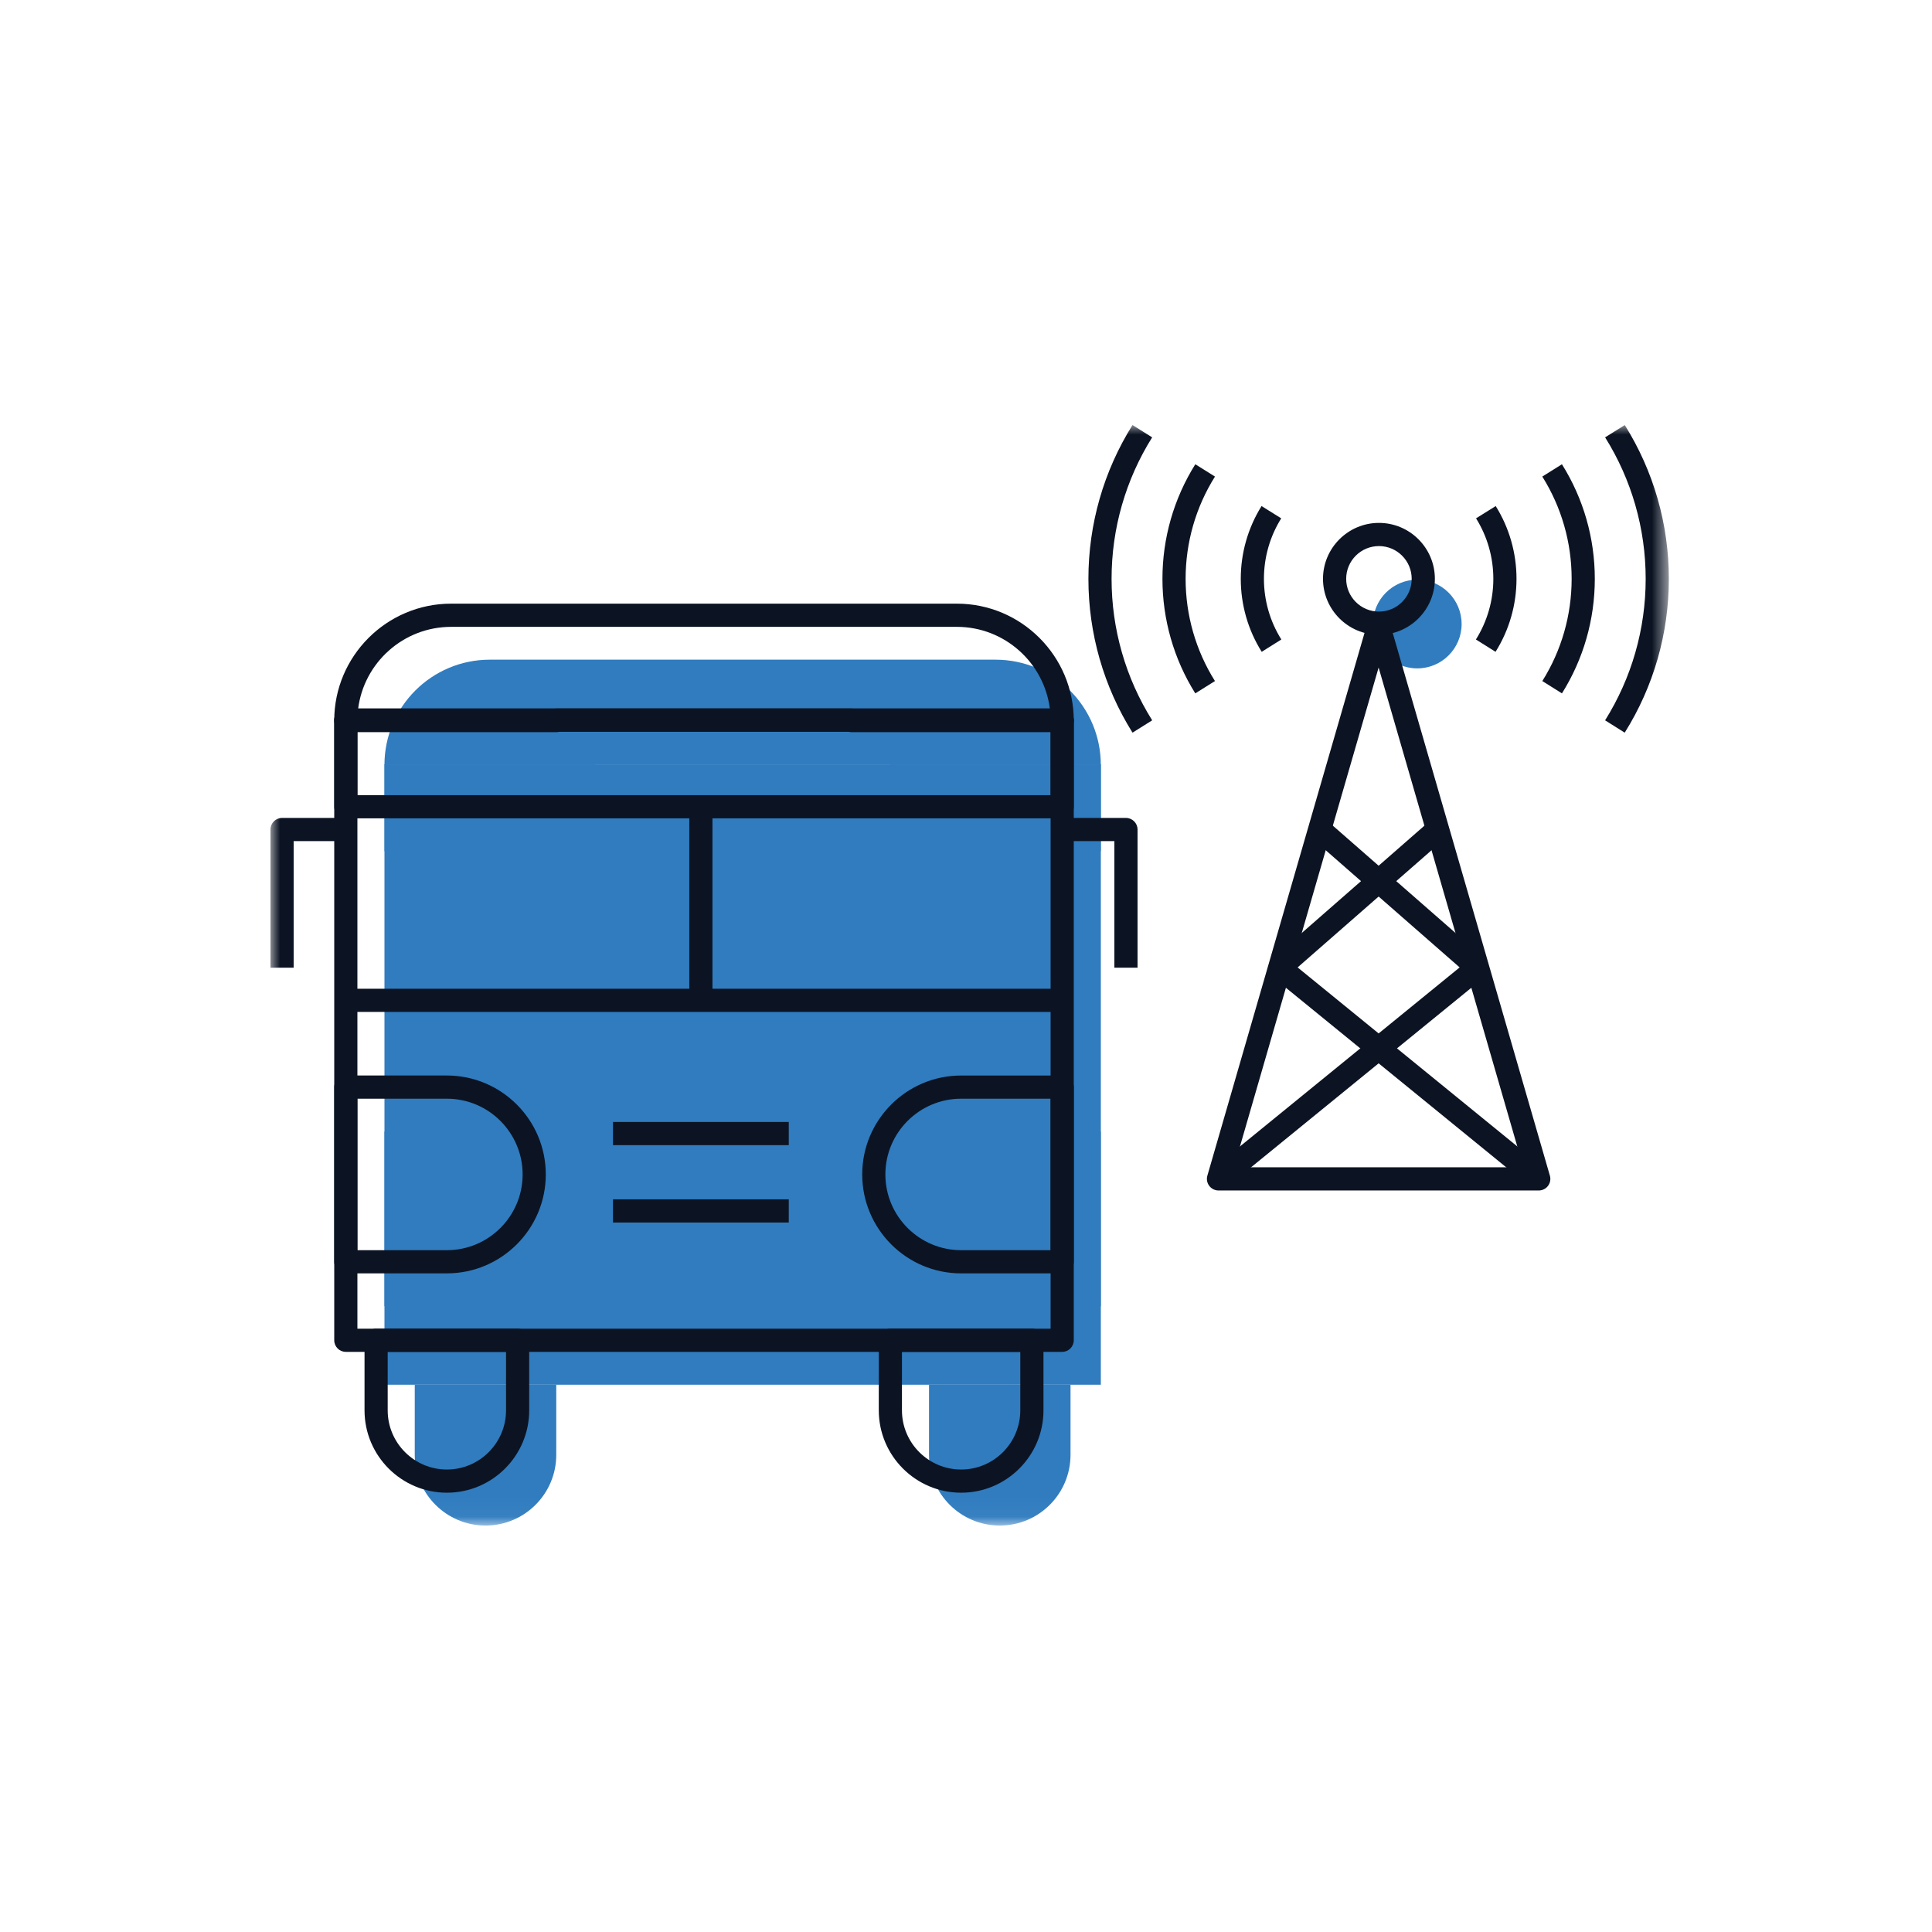 <?xml version="1.0" encoding="UTF-8" standalone="no"?>
<svg width="100px" height="100px" viewBox="0 0 100 100" version="1.1" xmlns="http://www.w3.org/2000/svg" xmlns:xlink="http://www.w3.org/1999/xlink">
    <!-- Generator: Sketch 41.2 (35397) - http://www.bohemiancoding.com/sketch -->
    <title>Artboard Copy 63</title>
    <desc>Created with Sketch.</desc>
    <defs>
        <polygon id="path-1" points="0 56.962 72.379 56.962 72.379 -0 0 -0"></polygon>
    </defs>
    <g id="Welcome" stroke="none" stroke-width="1" fill="none" fill-rule="evenodd">
        <g id="Artboard-Copy-63">
            <g id="Page-1-Copy" transform="translate(14, 22)">
                <path d="M61.653,10.299 C61.653,9.031 60.626,8.004 59.357,8.004 C58.09,8.004 57.062,9.031 57.062,10.299 C57.062,11.567 58.09,12.595 59.357,12.595 C60.626,12.595 61.653,11.567 61.653,10.299 Z" id="Fill-1" fill="#307CBF"></path>
                <mask id="mask-2" fill="white">
                    <use xlink:href="#path-1"></use>
                </mask>
                <g id="Clip-4"></g>
                <polygon id="Fill-3" fill="#307CBF" mask="url(#mask-2)" points="5.9 49.673 42.979 49.673 42.979 17.572 5.9 17.572"></polygon>
                <path d="M42.978,17.596 C42.978,14.585 40.538,12.145 37.528,12.145 L11.351,12.145 C8.341,12.145 5.899,14.585 5.899,17.596 L16.802,17.596 C16.802,17.588 16.799,17.58 16.799,17.572 L32.08,17.572 C32.08,17.58 32.077,17.588 32.077,17.596 L42.978,17.596 Z" id="Fill-5" fill="#307CBF" mask="url(#mask-2)"></path>
                <path d="M5.899,32.077 L42.978,32.077" id="Fill-6" fill="#307CBF" mask="url(#mask-2)"></path>
                <path d="M7.468,49.672 L7.468,53.299 C7.468,55.322 9.108,56.962 11.13,56.962 C13.153,56.962 14.792,55.322 14.792,53.299 L14.792,49.672 L7.468,49.672 Z" id="Fill-7" fill="#307CBF" mask="url(#mask-2)"></path>
                <path d="M34.086,49.672 L34.086,53.299 C34.086,55.322 35.726,56.962 37.748,56.962 C39.771,56.962 41.41,55.322 41.41,53.299 L41.41,49.672 L34.086,49.672 Z" id="Fill-8" fill="#307CBF" mask="url(#mask-2)"></path>
                <path d="M11.13,36.569 L5.9,36.569 L5.9,45.61 L11.13,45.61 C13.627,45.61 15.651,43.586 15.651,41.09 C15.651,38.593 13.627,36.569 11.13,36.569" id="Fill-9" fill="#307CBF" mask="url(#mask-2)"></path>
                <path d="M37.748,36.569 L42.978,36.569 L42.978,45.61 L37.748,45.61 C35.251,45.61 33.227,43.586 33.227,41.09 C33.227,38.593 35.251,36.569 37.748,36.569" id="Fill-10" fill="#307CBF" mask="url(#mask-2)"></path>
                <path d="M19.729,38.972 L28.828,38.972" id="Fill-11" fill="#307CBF" mask="url(#mask-2)"></path>
                <path d="M19.729,42.977 L28.828,42.977" id="Fill-12" fill="#307CBF" mask="url(#mask-2)"></path>
                <polygon id="Fill-13" fill="#307CBF" mask="url(#mask-2)" points="5.902 22.057 42.979 22.057 42.979 17.572 5.902 17.572"></polygon>
                <path d="M24.277,22.057 L24.277,32.078" id="Fill-14" fill="#307CBF" mask="url(#mask-2)"></path>
                <path d="M4.499,46.772 L40.379,46.772 L40.379,15.872 L4.499,15.872 L4.499,46.772 Z M40.979,47.972 L3.899,47.972 C3.568,47.972 3.3,47.704 3.3,47.372 L3.3,15.272 C3.3,14.94 3.568,14.672 3.899,14.672 L40.979,14.672 C41.31,14.672 41.578,14.94 41.578,15.272 L41.578,47.372 C41.578,47.704 41.31,47.972 40.979,47.972 L40.979,47.972 Z" id="Fill-15" fill="#0C1423" mask="url(#mask-2)"></path>
                <path d="M30.247,14.696 L40.342,14.696 C40.045,12.303 37.999,10.446 35.527,10.446 L9.351,10.446 C6.879,10.446 4.833,12.303 4.536,14.696 L14.638,14.696 C14.689,14.68 14.744,14.672 14.8,14.672 L30.079,14.672 C30.138,14.672 30.194,14.68 30.247,14.696 M40.978,15.896 L30.076,15.896 C30.018,15.896 29.961,15.888 29.908,15.872 L14.964,15.872 C14.912,15.888 14.857,15.896 14.802,15.896 L3.899,15.896 C3.568,15.896 3.3,15.628 3.3,15.296 C3.3,11.96 6.014,9.245 9.351,9.245 L35.527,9.245 C38.864,9.245 41.578,11.96 41.578,15.296 C41.578,15.628 41.31,15.896 40.978,15.896" id="Fill-16" fill="#0C1423" mask="url(#mask-2)"></path>
                <polygon id="Fill-17" fill="#0C1423" mask="url(#mask-2)" points="3.9 30.377 40.979 30.377 40.979 29.177 3.9 29.177"></polygon>
                <path d="M6.067,47.972 L6.067,51 C6.067,52.688 7.441,54.062 9.13,54.062 C10.818,54.062 12.192,52.688 12.192,51 L12.192,47.972 L6.067,47.972 Z M9.13,55.262 C6.779,55.262 4.868,53.35 4.868,51 L4.868,47.372 C4.868,47.04 5.136,46.772 5.467,46.772 L12.792,46.772 C13.123,46.772 13.391,47.04 13.391,47.372 L13.391,51 C13.391,53.35 11.48,55.262 9.13,55.262 L9.13,55.262 Z" id="Fill-18" fill="#0C1423" mask="url(#mask-2)"></path>
                <path d="M32.685,47.972 L32.685,51 C32.685,52.688 34.059,54.062 35.748,54.062 C37.437,54.062 38.81,52.688 38.81,51 L38.81,47.972 L32.685,47.972 Z M35.748,55.262 C33.398,55.262 31.486,53.35 31.486,51 L31.486,47.372 C31.486,47.04 31.755,46.772 32.086,46.772 L39.41,46.772 C39.742,46.772 40.01,47.04 40.01,47.372 L40.01,51 C40.01,53.35 38.099,55.262 35.748,55.262 L35.748,55.262 Z" id="Fill-19" fill="#0C1423" mask="url(#mask-2)"></path>
                <path d="M4.499,42.709 L9.13,42.709 C11.292,42.709 13.051,40.95 13.051,38.789 C13.051,36.627 11.292,34.869 9.13,34.869 L4.499,34.869 L4.499,42.709 Z M9.13,43.909 L3.899,43.909 C3.568,43.909 3.3,43.641 3.3,43.309 L3.3,34.269 C3.3,33.937 3.568,33.668 3.899,33.668 L9.13,33.668 C11.953,33.668 14.25,35.965 14.25,38.789 C14.25,41.612 11.953,43.909 9.13,43.909 L9.13,43.909 Z" id="Fill-20" fill="#0C1423" mask="url(#mask-2)"></path>
                <path d="M35.748,34.869 C33.586,34.869 31.827,36.627 31.827,38.789 C31.827,40.951 33.586,42.709 35.748,42.709 L40.379,42.709 L40.379,34.869 L35.748,34.869 Z M40.978,43.91 L35.748,43.91 C32.925,43.91 30.628,41.612 30.628,38.789 C30.628,35.966 32.925,33.669 35.748,33.669 L40.978,33.669 C41.31,33.669 41.578,33.937 41.578,34.269 L41.578,43.309 C41.578,43.641 41.31,43.91 40.978,43.91 L40.978,43.91 Z" id="Fill-21" fill="#0C1423" mask="url(#mask-2)"></path>
                <polygon id="Fill-22" fill="#0C1423" mask="url(#mask-2)" points="17.728 37.273 26.827 37.273 26.827 36.073 17.728 36.073"></polygon>
                <polygon id="Fill-23" fill="#0C1423" mask="url(#mask-2)" points="17.728 41.278 26.827 41.278 26.827 40.078 17.728 40.078"></polygon>
                <path d="M44.879,28.089 L43.68,28.089 L43.68,21.536 L40.979,21.536 L40.979,20.336 L44.279,20.336 C44.61,20.336 44.879,20.605 44.879,20.936 L44.879,28.089 Z" id="Fill-24" fill="#0C1423" mask="url(#mask-2)"></path>
                <path d="M1.199,28.089 L0,28.089 L0,20.936 C0,20.605 0.268,20.336 0.599,20.336 L3.899,20.336 L3.899,21.536 L1.199,21.536 L1.199,28.089 Z" id="Fill-25" fill="#0C1423" mask="url(#mask-2)"></path>
                <path d="M4.501,19.157 L40.379,19.157 L40.379,15.872 L4.501,15.872 L4.501,19.157 Z M40.979,20.357 L3.901,20.357 C3.57,20.357 3.302,20.088 3.302,19.757 L3.302,15.272 C3.302,14.94 3.57,14.672 3.901,14.672 L40.979,14.672 C41.31,14.672 41.578,14.94 41.578,15.272 L41.578,19.757 C41.578,20.088 41.31,20.357 40.979,20.357 L40.979,20.357 Z" id="Fill-26" fill="#0C1423" mask="url(#mask-2)"></path>
                <polygon id="Fill-27" fill="#0C1423" mask="url(#mask-2)" points="21.678 29.777 22.877 29.777 22.877 19.756 21.678 19.756"></polygon>
                <path d="M49.868,38.419 L64.847,38.419 L57.357,12.552 L49.868,38.419 Z M65.646,39.619 L49.069,39.619 C48.881,39.619 48.703,39.53 48.59,39.379 C48.476,39.229 48.44,39.033 48.493,38.852 L56.781,10.228 C56.855,9.971 57.09,9.794 57.357,9.794 C57.625,9.794 57.859,9.971 57.933,10.228 L66.222,38.852 C66.275,39.033 66.239,39.229 66.126,39.379 C66.013,39.53 65.835,39.619 65.646,39.619 L65.646,39.619 Z" id="Fill-28" fill="#0C1423" mask="url(#mask-2)"></path>
                <path d="M57.374,6.265 C56.438,6.265 55.678,7.025 55.678,7.96 C55.678,8.895 56.438,9.656 57.374,9.656 C58.309,9.656 59.069,8.895 59.069,7.96 C59.069,7.025 58.309,6.265 57.374,6.265 M57.374,10.856 C55.777,10.856 54.478,9.557 54.478,7.96 C54.478,6.364 55.777,5.065 57.374,5.065 C58.971,5.065 60.269,6.364 60.269,7.96 C60.269,9.557 58.971,10.856 57.374,10.856" id="Fill-29" fill="#0C1423" mask="url(#mask-2)"></path>
                <path d="M63.409,11.738 L62.393,11.1 C62.982,10.16 63.295,9.074 63.295,7.96 C63.295,6.85 62.985,5.767 62.4,4.829 L63.418,4.194 C64.122,5.323 64.494,6.625 64.494,7.96 C64.494,9.3 64.119,10.607 63.409,11.738" id="Fill-30" fill="#0C1423" mask="url(#mask-2)"></path>
                <path d="M66.846,13.889 L65.83,13.251 C66.823,11.669 67.348,9.84 67.348,7.96 C67.348,6.081 66.823,4.251 65.829,2.667 L66.845,2.03 C67.959,3.805 68.547,5.855 68.547,7.96 C68.547,10.066 67.959,12.116 66.846,13.889" id="Fill-31" fill="#0C1423" mask="url(#mask-2)"></path>
                <path d="M70.095,15.922 L69.079,15.284 C70.453,13.093 71.18,10.561 71.18,7.96 C71.18,5.361 70.453,2.829 69.08,0.637 L70.098,0.001 C71.59,2.383 72.379,5.135 72.379,7.96 C72.379,10.787 71.59,13.54 70.095,15.922" id="Fill-32" fill="#0C1423" mask="url(#mask-2)"></path>
                <path d="M51.306,11.738 C50.596,10.608 50.222,9.301 50.222,7.96 C50.222,6.623 50.594,5.321 51.298,4.194 L52.316,4.829 C51.731,5.766 51.421,6.848 51.421,7.96 C51.421,9.075 51.733,10.161 52.322,11.1 L51.306,11.738 Z" id="Fill-33" fill="#0C1423" mask="url(#mask-2)"></path>
                <path d="M47.868,13.889 C46.756,12.114 46.168,10.064 46.168,7.96 C46.168,5.857 46.756,3.806 47.869,2.03 L48.887,2.667 C47.892,4.252 47.367,6.082 47.367,7.96 C47.367,9.838 47.892,11.668 48.886,13.251 L47.868,13.889 Z" id="Fill-34" fill="#0C1423" mask="url(#mask-2)"></path>
                <path d="M44.619,15.922 C43.125,13.538 42.336,10.785 42.336,7.96 C42.336,5.135 43.125,2.382 44.618,-0 L45.636,0.638 C44.262,2.829 43.535,5.36 43.535,7.96 C43.535,10.559 44.262,13.092 45.637,15.284 L44.619,15.922 Z" id="Fill-35" fill="#0C1423" mask="url(#mask-2)"></path>
                <polygon id="Fill-36" fill="#0C1423" mask="url(#mask-2)" points="65.268 39.484 51.856 28.554 52.614 27.624 66.026 38.553"></polygon>
                <polygon id="Fill-37" fill="#0C1423" mask="url(#mask-2)" points="52.63 28.541 51.839 27.638 60.015 20.485 60.806 21.388"></polygon>
                <polygon id="Fill-38" fill="#0C1423" mask="url(#mask-2)" points="49.448 39.484 48.69 38.553 62.102 27.624 62.86 28.554"></polygon>
                <polygon id="Fill-39" fill="#0C1423" mask="url(#mask-2)" points="62.086 28.541 53.91 21.388 54.701 20.485 62.877 27.638"></polygon>
            </g>
        </g>
    </g>
</svg>